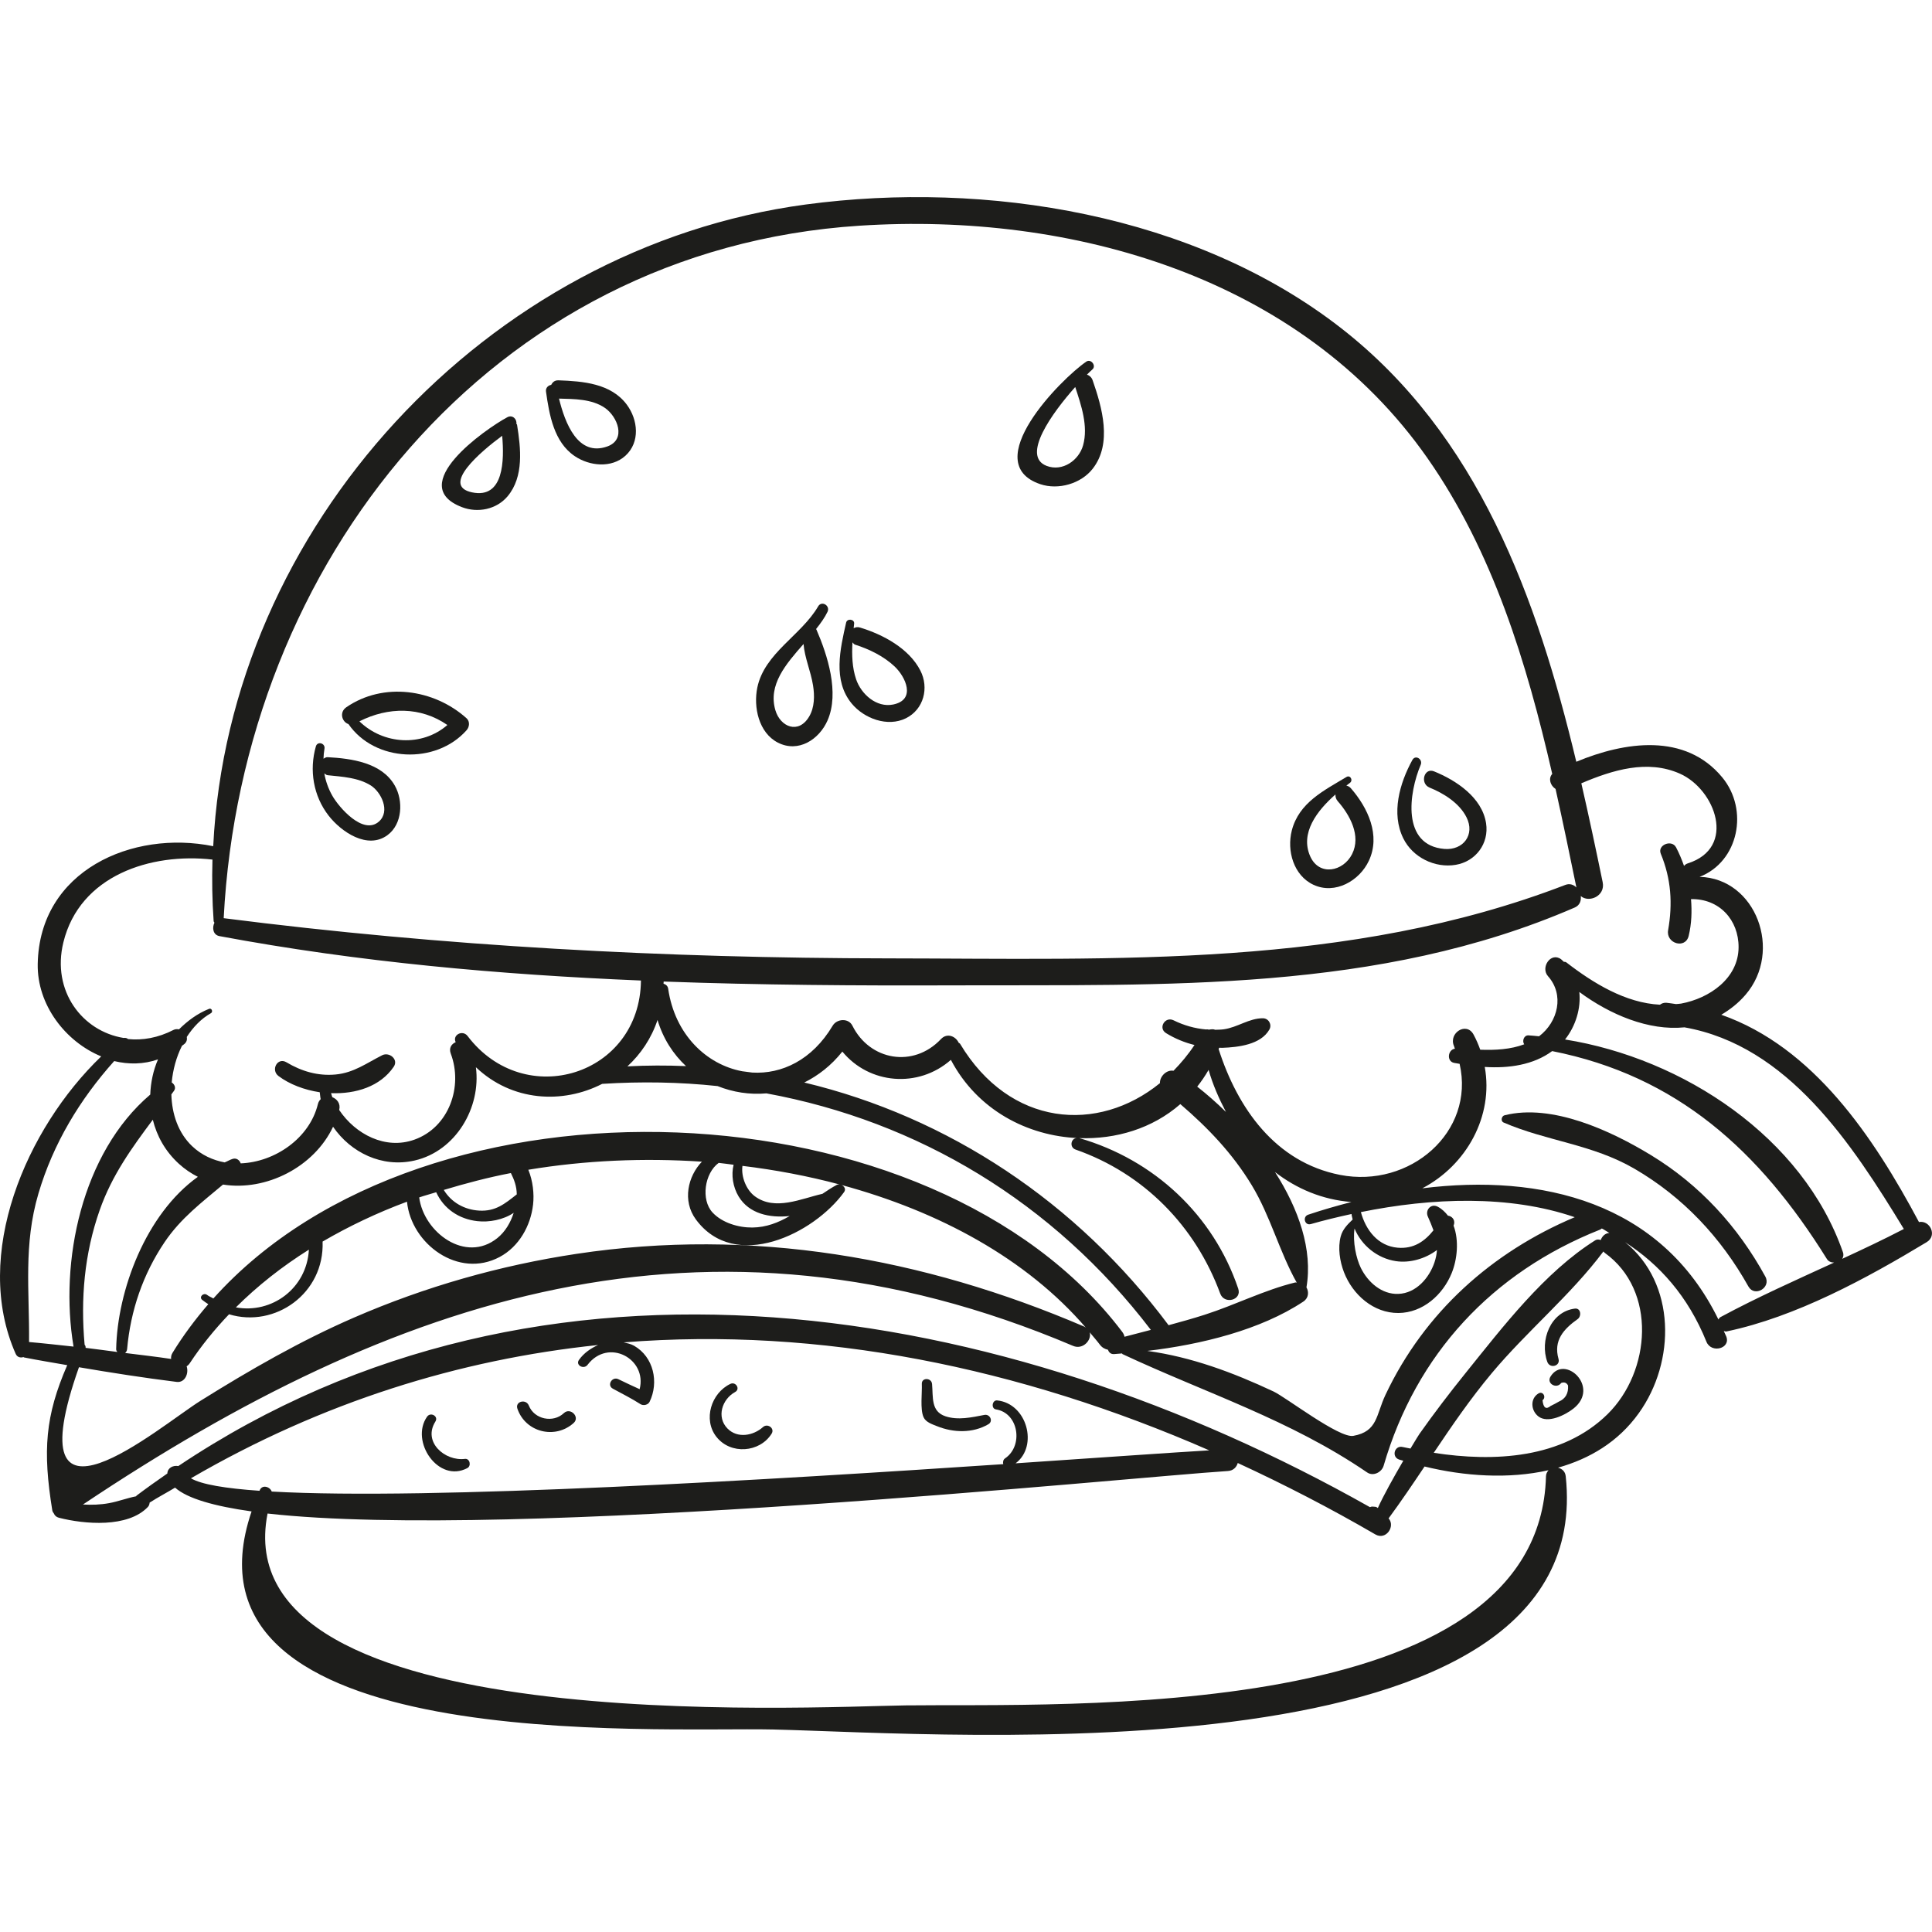 <?xml version="1.0" encoding="iso-8859-1"?>
<!-- Generator: Adobe Illustrator 18.0.0, SVG Export Plug-In . SVG Version: 6.00 Build 0)  -->
<!DOCTYPE svg PUBLIC "-//W3C//DTD SVG 1.1//EN" "http://www.w3.org/Graphics/SVG/1.1/DTD/svg11.dtd">
<svg version="1.1" id="Capa_1" xmlns="http://www.w3.org/2000/svg" xmlns:xlink="http://www.w3.org/1999/xlink" x="0px" y="0px"
	 viewBox="0 0 55.716 55.716" style="enable-background:new 0 0 55.716 55.716;" xml:space="preserve">
<g>
	<path style="fill:#1D1D1B;" d="M50.91,36.815c-0.787-1.44-1.89-2.645-3.297-3.502c-1.158-0.705-2.852-1.494-4.224-1.15
		c-0.088,0.022-0.12,0.169-0.027,0.209c1.244,0.538,2.556,0.624,3.774,1.333c1.404,0.818,2.495,1.984,3.286,3.396
		C50.599,37.418,51.085,37.135,50.91,36.815z"/>
	<path style="fill:#1D1D1B;" d="M55.562,35.822c0.318-0.192,0.091-0.641-0.222-0.58c-1.315-2.466-3.047-5.046-5.7-5.978
		c0.246-0.147,0.484-0.326,0.7-0.578c1.08-1.257,0.301-3.358-1.326-3.399c1.127-0.438,1.426-1.934,0.653-2.869
		c-1.07-1.294-2.812-1.031-4.209-0.45c-1.133-4.73-2.827-9.422-6.781-12.504C34.454,6.173,28.448,5.2,23.24,5.897
		C14.019,7.132,6.601,15.215,6.149,24.403c-2.333-0.475-5.011,0.701-5.061,3.395c-0.022,1.181,0.801,2.243,1.831,2.667
		c-2.164,2.08-3.731,5.726-2.466,8.579c0.044,0.099,0.139,0.119,0.224,0.092c0.006,0.002,0.008,0.009,0.014,0.01
		c0.413,0.082,0.831,0.15,1.248,0.223c-0.635,1.461-0.71,2.462-0.431,4.187c0.006,0.035,0.024,0.065,0.046,0.091
		C1.577,43.703,1.622,43.75,1.7,43.77c0.738,0.188,1.984,0.296,2.564-0.311c0.034-0.036,0.047-0.081,0.051-0.126
		c0.243-0.156,0.49-0.284,0.734-0.432c0.353,0.315,1.133,0.536,2.206,0.686c-2.409,7.078,11.67,6.211,15.042,6.289
		c5.091,0.118,23.8,1.555,22.856-7.304c-0.015-0.144-0.114-0.217-0.221-0.247c0.91-0.257,1.733-0.74,2.327-1.569
		c1.073-1.494,1.072-3.751-0.393-4.932c0.987,0.638,1.813,1.552,2.345,2.87c0.141,0.348,0.713,0.195,0.57-0.157
		c-0.022-0.053-0.048-0.1-0.07-0.152c0.027,0.004,0.05,0.019,0.079,0.012C51.792,37.978,53.827,36.869,55.562,35.822z
		 M54.904,35.442c-0.585,0.304-1.181,0.585-1.779,0.861c0.034-0.052,0.049-0.115,0.022-0.192c-1.155-3.315-4.604-5.589-8.014-6.134
		c0.001-0.001,0.003-0.002,0.004-0.004c0.303-0.385,0.459-0.894,0.408-1.366c0.888,0.655,1.998,1.124,3.033,1.02
		C51.56,30.155,53.406,32.982,54.904,35.442z M45.587,25.841c0.234,0.204,0.714,0.001,0.632-0.398
		c-0.194-0.941-0.396-1.897-0.616-2.854c0.903-0.383,1.903-0.693,2.84-0.279c1.026,0.453,1.651,2.141,0.226,2.59
		c-0.047,0.015-0.077,0.042-0.104,0.071c-0.065-0.182-0.139-0.362-0.23-0.535c-0.125-0.236-0.546-0.07-0.44,0.186
		c0.299,0.725,0.345,1.436,0.211,2.204c-0.067,0.383,0.499,0.554,0.593,0.163c0.085-0.353,0.096-0.708,0.067-1.06
		c0.819-0.016,1.375,0.601,1.372,1.388c-0.004,0.9-0.843,1.474-1.658,1.625c-0.049,0.009-0.097,0.008-0.146,0.014
		c-0.091-0.011-0.178-0.029-0.271-0.037c-0.082-0.007-0.143,0.018-0.192,0.055c-0.995-0.049-1.928-0.623-2.701-1.221
		c-0.024-0.019-0.048-0.012-0.073-0.017c-0.027-0.024-0.048-0.051-0.078-0.073c-0.298-0.219-0.6,0.239-0.377,0.489
		c0.476,0.533,0.293,1.314-0.258,1.733c-0.101-0.009-0.203-0.022-0.304-0.027c-0.136-0.007-0.19,0.167-0.124,0.258
		c-0.393,0.148-0.835,0.172-1.268,0.156c-0.053-0.147-0.115-0.293-0.193-0.437c-0.205-0.379-0.727-0.046-0.565,0.33
		c0.011,0.026,0.017,0.052,0.027,0.078c-0.204,0.027-0.246,0.365-0.023,0.409c0.051,0.01,0.106,0.018,0.159,0.027
		c0.451,1.971-1.44,3.596-3.448,3.203c-1.867-0.366-2.957-1.925-3.502-3.63c0.005-0.013,0.012-0.024,0.017-0.037
		c0.03,0,0.058,0.004,0.088,0.003c0.463-0.018,1.112-0.091,1.359-0.528c0.081-0.143-0.021-0.324-0.187-0.325
		c-0.395-0.003-0.73,0.262-1.127,0.318c-0.083,0.012-0.166,0.011-0.248,0.014c-0.057-0.024-0.119-0.014-0.18-0.004
		c-0.029-0.006-0.054-0.011-0.083-0.005c-0.324-0.028-0.64-0.117-0.938-0.264c-0.246-0.121-0.454,0.225-0.216,0.37
		c0.258,0.159,0.533,0.271,0.819,0.342c-0.182,0.276-0.388,0.521-0.605,0.743c-0.202-0.036-0.399,0.165-0.391,0.357
		c-1.788,1.455-4.329,1.26-5.764-1.135c-0.011-0.018-0.028-0.017-0.04-0.031c-0.086-0.184-0.332-0.295-0.512-0.104
		c-0.793,0.84-2.051,0.62-2.553-0.387c-0.113-0.227-0.449-0.201-0.569,0c-0.592,0.995-1.474,1.402-2.319,1.352
		c-0.096-0.014-0.193-0.025-0.29-0.038c-1.027-0.191-1.943-1.055-2.135-2.38c-0.012-0.083-0.068-0.123-0.134-0.145
		c0-0.021,0.004-0.04,0.004-0.062c2.791,0.102,5.589,0.121,8.388,0.11c6.077-0.023,12.214,0.216,17.889-2.246
		C45.559,26.107,45.604,25.973,45.587,25.841z M21.3,34.503c0.302,0.501,0.893,0.627,1.474,0.565
		c-0.326,0.189-0.674,0.328-1.078,0.332c-0.398,0.004-0.869-0.134-1.147-0.433c-0.342-0.368-0.231-1.135,0.177-1.431
		c0.144,0.013,0.286,0.038,0.43,0.054C21.082,33.886,21.137,34.232,21.3,34.503z M21.77,34.5c-0.244-0.179-0.402-0.559-0.359-0.878
		c0.955,0.116,1.892,0.293,2.801,0.536c-0.027-0.002-0.054-0.002-0.079,0.011c-0.142,0.077-0.28,0.166-0.415,0.259
		C23.105,34.566,22.353,34.928,21.77,34.5z M6.153,37.446c-0.06-0.037-0.123-0.057-0.182-0.103
		c-0.099-0.077-0.242,0.058-0.142,0.142c0.058,0.048,0.118,0.086,0.178,0.126c-0.379,0.44-0.728,0.907-1.034,1.407
		c-0.037,0.061-0.044,0.118-0.038,0.172c-0.44-0.067-0.884-0.116-1.327-0.172c0.031-0.026,0.054-0.063,0.058-0.114
		c0.099-1.108,0.456-2.155,1.079-3.08c0.47-0.697,1.08-1.152,1.686-1.663c1.246,0.197,2.628-0.507,3.174-1.667
		c0.506,0.739,1.408,1.191,2.354,0.973c1.188-0.274,1.918-1.529,1.765-2.69c1.043,0.991,2.501,1.066,3.642,0.48
		c1.126-0.071,2.239-0.053,3.328,0.064c0.443,0.177,0.926,0.254,1.408,0.21c4.366,0.803,8.271,3.133,11.087,6.821
		c-0.253,0.066-0.507,0.132-0.76,0.198c-0.009-0.047-0.03-0.095-0.067-0.143C26.927,31.22,12.306,30.588,6.153,37.446z
		 M13.818,34.912c-0.425-0.025-0.802-0.236-1.02-0.596c0.632-0.19,1.275-0.36,1.935-0.487c0.092,0.185,0.167,0.375,0.17,0.615
		C14.559,34.713,14.293,34.94,13.818,34.912z M14.814,34.976c-0.09,0.283-0.245,0.547-0.472,0.729
		c-0.917,0.736-2.121-0.165-2.253-1.173c0.16-0.056,0.328-0.098,0.49-0.15c0.219,0.479,0.656,0.774,1.185,0.834
		C14.1,35.255,14.514,35.18,14.814,34.976z M8.908,36.038c-0.061,1.12-1.073,1.855-2.106,1.665
		C7.428,37.08,8.134,36.524,8.908,36.038z M3.383,38.989c-0.305-0.038-0.608-0.084-0.914-0.119c0.003-0.036-0.006-0.066-0.029-0.09
		c-0.118-1.322-0.009-2.622,0.436-3.885c0.355-1.009,0.928-1.795,1.531-2.604c0.114,0.465,0.354,0.908,0.753,1.272
		c0.17,0.155,0.354,0.278,0.546,0.375c-1.502,1.072-2.321,3.277-2.356,4.966C3.349,38.943,3.367,38.966,3.383,38.989z
		 M18.094,30.752c0.384-0.354,0.69-0.804,0.868-1.338c0.163,0.546,0.455,0.989,0.821,1.331
		C19.224,30.721,18.661,30.723,18.094,30.752z M31.019,33.152c1.966,0.688,3.455,2.207,4.171,4.155
		c0.118,0.32,0.63,0.188,0.519-0.143c-0.717-2.127-2.434-3.722-4.582-4.342c1.05,0.036,2.104-0.274,2.912-0.981
		c0.796,0.684,1.506,1.423,2.062,2.343c0.539,0.892,0.792,1.909,1.295,2.805c-0.016,0.002-0.026-0.009-0.042-0.005
		c-0.89,0.217-1.734,0.649-2.609,0.93c-0.346,0.111-0.695,0.208-1.045,0.303c-2.646-3.548-6.354-6.006-10.506-6.999
		c0.404-0.201,0.781-0.493,1.098-0.892c0.775,0.942,2.188,1.066,3.13,0.239c0.764,1.45,2.21,2.194,3.667,2.256
		C30.891,32.79,30.819,33.082,31.019,33.152z M34.526,31.337c0.119-0.15,0.229-0.31,0.328-0.483
		c0.121,0.424,0.298,0.827,0.501,1.213C35.081,31.798,34.802,31.554,34.526,31.337z M37.586,37.536
		c0.156-0.104,0.164-0.28,0.09-0.41c0.187-1.088-0.227-2.263-0.907-3.326c0.623,0.482,1.363,0.798,2.203,0.864
		c-0.422,0.11-0.84,0.229-1.246,0.366c-0.17,0.057-0.101,0.321,0.075,0.271c0.38-0.109,0.775-0.204,1.175-0.291
		c0.005,0.055,0.022,0.106,0.033,0.159c-0.147,0.141-0.29,0.282-0.345,0.489c-0.087,0.326-0.026,0.718,0.093,1.028
		c0.249,0.649,0.852,1.185,1.573,1.179c0.703-0.006,1.281-0.525,1.535-1.151c0.16-0.393,0.215-0.939,0.054-1.369
		c0.004-0.018,0.013-0.033,0.016-0.051c0.024-0.131-0.072-0.223-0.178-0.236c-0.079-0.102-0.173-0.194-0.296-0.259
		c-0.194-0.102-0.367,0.098-0.284,0.284c0.063,0.14,0.116,0.27,0.162,0.398c-0.252,0.315-0.568,0.541-1.033,0.501
		c-0.571-0.049-0.92-0.511-1.06-1.027c2.052-0.416,4.278-0.501,6.167,0.147c-2.386,1.007-4.328,2.736-5.456,5.119
		c-0.278,0.587-0.222,1.059-0.929,1.187c-0.408,0.074-1.934-1.107-2.304-1.281c-1.169-0.548-2.368-0.995-3.638-1.169
		C34.639,38.775,36.353,38.354,37.586,37.536z M39.063,35.429c0.2,0.486,0.656,0.859,1.19,0.94c0.401,0.061,0.849-0.066,1.186-0.32
		c-0.006,0.111-0.028,0.228-0.07,0.354c-0.153,0.454-0.531,0.891-1.041,0.911c-0.482,0.019-0.879-0.337-1.082-0.746
		C39.11,36.292,39.006,35.812,39.063,35.429z M24.786,6.509c6.119-0.397,12.722,1.473,16.379,6.702
		c1.888,2.7,2.863,5.895,3.599,9.107c-0.121,0.138-0.052,0.338,0.096,0.434c0.212,0.951,0.409,1.903,0.601,2.841
		c-0.081-0.08-0.192-0.122-0.318-0.074c-6.249,2.407-12.949,2.127-19.546,2.119c-6.42-0.008-12.776-0.346-19.146-1.159
		C6.977,16.253,14.127,7.2,24.786,6.509z M1.828,27.175c0.472-1.929,2.52-2.589,4.299-2.386c-0.016,0.587-0.009,1.178,0.034,1.773
		c0.002,0.021,0.015,0.032,0.023,0.048c-0.071,0.143-0.043,0.351,0.143,0.386c4.026,0.752,8.085,1.111,12.157,1.281
		c-0.029,2.736-3.352,3.769-4.999,1.601c-0.143-0.189-0.444-0.033-0.344,0.177c-0.12,0.051-0.203,0.167-0.141,0.331
		c0.356,0.946-0.048,2.122-1.049,2.48c-0.836,0.299-1.7-0.155-2.169-0.855c0-0.001,0.001-0.002,0.001-0.003
		c0.044-0.183-0.064-0.314-0.2-0.367c-0.016-0.038-0.021-0.078-0.035-0.116c0.708,0.028,1.419-0.19,1.807-0.762
		c0.146-0.215-0.132-0.433-0.332-0.332c-0.452,0.228-0.819,0.507-1.344,0.556c-0.511,0.048-0.983-0.092-1.418-0.352
		c-0.26-0.155-0.459,0.222-0.231,0.395c0.32,0.241,0.746,0.402,1.191,0.469c0.01,0.066,0.012,0.134,0.027,0.199
		c-0.035,0.036-0.065,0.08-0.08,0.141c-0.237,0.981-1.235,1.673-2.226,1.711c-0.032-0.09-0.119-0.162-0.227-0.131
		c-0.083,0.024-0.155,0.072-0.236,0.103c-0.34-0.064-0.666-0.209-0.941-0.471c-0.398-0.38-0.581-0.924-0.596-1.49
		c0.026-0.036,0.051-0.069,0.077-0.105c0.062-0.088,0.012-0.188-0.067-0.24c0.034-0.367,0.133-0.732,0.296-1.057
		c0.023-0.019,0.047-0.032,0.07-0.052c0.071-0.062,0.081-0.134,0.069-0.204c0.184-0.284,0.415-0.526,0.697-0.685
		c0.066-0.037,0.021-0.155-0.053-0.125c-0.342,0.136-0.623,0.349-0.869,0.592c-0.051-0.008-0.105-0.011-0.157,0.016
		c-0.444,0.229-0.894,0.307-1.313,0.264c-0.032-0.031-0.079-0.04-0.128-0.032C2.376,29.739,1.483,28.583,1.828,27.175z
		 M0.838,38.702c0.013-1.473-0.166-2.807,0.271-4.284c0.426-1.441,1.193-2.71,2.184-3.818c0.414,0.1,0.846,0.097,1.264-0.049
		c-0.139,0.321-0.211,0.667-0.224,1.015c-1.98,1.684-2.624,4.82-2.212,7.268C1.692,38.788,1.264,38.739,0.838,38.702z M2.277,39.429
		c0.938,0.16,1.878,0.306,2.816,0.423c0.245,0.031,0.358-0.253,0.289-0.45c0.034-0.021,0.066-0.051,0.092-0.091
		c0.332-0.503,0.713-0.971,1.131-1.409c1.324,0.403,2.755-0.6,2.698-2.097c0.762-0.444,1.575-0.831,2.434-1.15
		c0.12,1.216,1.482,2.23,2.673,1.594c0.557-0.298,0.893-0.896,0.963-1.511c0.035-0.306-0.005-0.683-0.137-1.004
		c1.637-0.272,3.334-0.345,5.006-0.233c-0.405,0.42-0.57,1.128-0.174,1.666c1.129,1.532,3.407,0.414,4.274-0.789
		c0.061-0.084,0.006-0.168-0.072-0.204c2.818,0.763,5.335,2.127,7.047,4.117c-0.016-0.011-0.027-0.024-0.047-0.033
		c-4.661-1.998-9.589-2.861-14.643-2.099c-2.212,0.334-4.366,0.947-6.418,1.838c-1.539,0.668-3,1.509-4.421,2.396
		C4.584,41.145,0.395,44.756,2.277,39.429z M4.826,42.493C4.528,42.7,4.231,42.91,3.937,43.132
		c-0.007,0.005-0.006,0.013-0.011,0.019c-0.261,0.05-0.511,0.148-0.778,0.197c-0.254,0.047-0.505,0.054-0.756,0.04
		c8.958-5.989,17.989-9.056,28.553-4.575c0.288,0.122,0.546-0.173,0.48-0.391c0.099,0.119,0.202,0.235,0.295,0.358
		c0.063,0.084,0.145,0.126,0.23,0.144c0.027,0.072,0.081,0.132,0.176,0.126c0.076-0.005,0.157-0.013,0.235-0.019
		c0.005,0.005,0,0.014,0.007,0.018c2.409,1.127,4.836,1.894,7.058,3.414c0.177,0.121,0.421-0.005,0.476-0.194
		c0.938-3.22,3.134-5.575,6.238-6.807c0.022-0.009,0.036-0.023,0.054-0.035c0.076,0.037,0.143,0.089,0.217,0.129
		c-0.118,0.008-0.209,0.093-0.248,0.205c-0.052-0.019-0.107-0.025-0.158,0.007c-1.468,0.924-2.661,2.491-3.741,3.83
		c-0.46,0.57-0.905,1.154-1.328,1.752c-0.023,0.032-0.126,0.2-0.26,0.424c-0.075-0.016-0.153-0.028-0.226-0.045
		c-0.236-0.055-0.33,0.287-0.1,0.363c0.038,0.013,0.08,0.021,0.119,0.033c-0.268,0.46-0.579,1.015-0.734,1.364
		c-0.023-0.013-0.04-0.033-0.072-0.035c-0.024-0.002-0.048-0.004-0.073-0.006c-0.032-0.003-0.059,0.005-0.083,0.016
		c-10.576-5.971-23.848-8.229-34.365-1.185C4.998,42.252,4.832,42.327,4.826,42.493z M5.506,42.632
		c3.79-2.202,7.744-3.426,11.743-3.844c-0.214,0.095-0.412,0.233-0.552,0.429c-0.108,0.152,0.137,0.286,0.246,0.144
		c0.6-0.786,1.728-0.174,1.503,0.701c-0.206-0.092-0.41-0.19-0.613-0.288c-0.181-0.088-0.341,0.175-0.16,0.273
		c0.268,0.145,0.541,0.283,0.798,0.447c0.083,0.053,0.219,0.022,0.263-0.069c0.271-0.561,0.119-1.29-0.447-1.615
		c-0.097-0.055-0.199-0.074-0.301-0.098c5.667-0.45,11.409,0.719,16.887,3.114c-1.019,0.059-3.051,0.203-5.585,0.374
		c0.661-0.493,0.333-1.725-0.531-1.814c-0.146-0.015-0.182,0.236-0.035,0.259c0.66,0.105,0.794,1.053,0.264,1.411
		c-0.057,0.038-0.068,0.108-0.054,0.168c-6.654,0.446-16.526,1.048-21.096,0.79c-0.049-0.139-0.27-0.208-0.343-0.044
		c-0.004,0.008-0.005,0.015-0.009,0.022C6.499,42.924,5.803,42.808,5.506,42.632z M44.584,42.572
		c-0.187,7.184-13.946,6.551-18.468,6.609c-2.775,0.036-19.684,0.99-18.4-5.533c7.059,0.793,24.851-1.046,27.695-1.226
		c0.157-0.01,0.25-0.112,0.284-0.231c1.341,0.619,2.666,1.302,3.967,2.059c0.309,0.18,0.586-0.235,0.383-0.462
		c0.36-0.489,0.699-0.992,1.037-1.496c1.149,0.281,2.422,0.368,3.575,0.107C44.62,42.444,44.586,42.495,44.584,42.572z
		 M46.36,40.782c-1.305,1.284-3.269,1.385-5.013,1.115c0.525-0.782,1.058-1.561,1.671-2.294c1.015-1.214,2.279-2.253,3.222-3.513
		c0.013,0.013,0.021,0.028,0.038,0.04C47.79,37.214,47.607,39.555,46.36,40.782z M49.615,37.984
		c-0.032,0.017-0.041,0.045-0.058,0.069c-1.659-3.398-5.111-4.21-8.54-3.784c1.277-0.668,2.058-2.083,1.801-3.5
		c0.694,0.044,1.402-0.057,1.944-0.457c3.599,0.713,5.977,2.87,7.922,5.994c0.049,0.079,0.128,0.102,0.209,0.104
		C51.789,36.917,50.68,37.41,49.615,37.984z"/>
	<path style="fill:#1D1D1B;" d="M45.417,37.738c-0.706,0.088-1.019,0.925-0.794,1.539c0.073,0.199,0.382,0.121,0.322-0.089
		c-0.151-0.532,0.15-0.862,0.553-1.148C45.613,37.958,45.593,37.717,45.417,37.738z"/>
	<path style="fill:#1D1D1B;" d="M44.713,39.701c-0.122,0.2,0.179,0.367,0.31,0.181c0.09-0.031,0.156-0.007,0.197,0.074
		c0.015,0.227-0.073,0.381-0.264,0.464c-0.077,0.045-0.156,0.087-0.237,0.125c-0.133,0.112-0.211,0.057-0.235-0.164
		c0.116-0.085,0.014-0.274-0.115-0.197c-0.245,0.146-0.226,0.49-0.005,0.663c0.275,0.214,0.779-0.042,1.012-0.226
		C46.159,40.003,45.118,39.039,44.713,39.701z"/>
	<path style="fill:#1D1D1B;" d="M28.389,40.804c-0.365,0.07-0.759,0.161-1.125,0.039c-0.422-0.141-0.351-0.548-0.385-0.931
		c-0.017-0.186-0.305-0.192-0.295,0c0.012,0.252-0.054,0.726,0.05,0.958c0.065,0.146,0.251,0.204,0.391,0.26
		c0.473,0.191,1.031,0.205,1.478-0.057C28.653,40.986,28.548,40.773,28.389,40.804z"/>
	<path style="fill:#1D1D1B;" d="M16.26,40.753c-0.306,0.29-0.851,0.182-1.01-0.22c-0.079-0.199-0.401-0.121-0.329,0.091
		c0.233,0.684,1.09,0.893,1.623,0.412C16.734,40.864,16.447,40.575,16.26,40.753z"/>
	<path style="fill:#1D1D1B;" d="M22.004,41.154c-0.282,0.252-0.737,0.334-1.023,0.044c-0.327-0.331-0.158-0.848,0.22-1.055
		c0.155-0.085,0.019-0.307-0.137-0.234c-0.55,0.259-0.798,1.027-0.403,1.528c0.411,0.521,1.248,0.455,1.591-0.091
		C22.351,41.188,22.134,41.038,22.004,41.154z"/>
	<path style="fill:#1D1D1B;" d="M13.407,42.072c-0.571,0.073-1.224-0.483-0.851-1.077c0.097-0.153-0.138-0.284-0.24-0.14
		c-0.498,0.708,0.325,1.927,1.162,1.482C13.597,42.275,13.551,42.054,13.407,42.072z"/>
	<path style="fill:#1D1D1B;" d="M14.911,12.249c-0.002-0.014-0.016-0.017-0.02-0.029c0.021-0.128-0.111-0.269-0.26-0.188
		c-0.636,0.342-2.957,1.964-1.308,2.594c0.458,0.175,0.998,0.064,1.315-0.313C15.114,13.744,15.019,12.926,14.911,12.249z
		 M13.613,14.199c-0.906-0.19,0.236-1.165,0.869-1.632C14.544,13.266,14.535,14.393,13.613,14.199z"/>
	<path style="fill:#1D1D1B;" d="M18.075,11.668c-0.457-0.613-1.266-0.674-1.969-0.7c-0.111-0.004-0.172,0.056-0.21,0.131
		c-0.085,0.014-0.166,0.085-0.15,0.195c0.094,0.665,0.226,1.455,0.83,1.861c0.426,0.287,1.057,0.352,1.459-0.011
		C18.467,12.752,18.4,12.104,18.075,11.668z M17.514,12.875c-0.853,0.305-1.222-0.684-1.393-1.38
		c0.437,0.012,0.945,0.009,1.32,0.266C17.806,12.009,18.073,12.675,17.514,12.875z"/>
	<path style="fill:#1D1D1B;" d="M41.356,22.245c-0.289-0.117-0.415,0.352-0.129,0.468c0.408,0.165,0.86,0.448,1.064,0.855
		c0.256,0.508-0.099,0.959-0.637,0.914c-1.245-0.103-1.023-1.624-0.683-2.426c0.068-0.159-0.151-0.301-0.24-0.14
		c-0.367,0.668-0.619,1.541-0.26,2.265c0.27,0.545,0.91,0.861,1.511,0.759c0.576-0.098,0.965-0.615,0.874-1.2
		C42.741,22.998,41.995,22.504,41.356,22.245z"/>
	<path style="fill:#1D1D1B;" d="M38.956,22.731c-0.039-0.045-0.084-0.065-0.129-0.076c0.034-0.025,0.069-0.054,0.102-0.078
		c0.101-0.073,0.011-0.237-0.099-0.17c-0.647,0.39-1.369,0.738-1.576,1.542c-0.15,0.583,0.05,1.301,0.627,1.568
		c0.62,0.287,1.323-0.112,1.595-0.694C39.821,24.087,39.447,23.295,38.956,22.731z M38.992,24.631
		c-0.254,0.504-0.946,0.645-1.206,0.067c-0.302-0.674,0.197-1.322,0.727-1.787c-0.005,0.065,0.013,0.134,0.067,0.196
		C38.927,23.501,39.259,24.101,38.992,24.631z"/>
	<path style="fill:#1D1D1B;" d="M31.511,10.969c-0.031-0.09-0.094-0.141-0.165-0.166c0.063-0.062,0.118-0.115,0.156-0.148
		c0.123-0.105-0.039-0.319-0.175-0.226c-0.728,0.496-3.13,2.926-1.326,3.534c0.52,0.175,1.175-0.013,1.512-0.447
		C32.081,12.788,31.782,11.748,31.511,10.969z M31.235,12.841c-0.12,0.434-0.593,0.769-1.05,0.595
		c-0.747-0.283,0.165-1.536,0.823-2.275C31.181,11.688,31.388,12.289,31.235,12.841z"/>
	<path style="fill:#1D1D1B;" d="M23.543,18.152c-0.002-0.005-0.007-0.006-0.01-0.01c0.131-0.164,0.25-0.329,0.331-0.497
		c0.086-0.179-0.168-0.334-0.27-0.158c-0.486,0.836-1.546,1.344-1.754,2.34c-0.117,0.563,0.04,1.305,0.591,1.588
		c0.592,0.305,1.195-0.089,1.436-0.643C24.212,19.976,23.866,18.897,23.543,18.152z M23.335,20.664
		c-0.308,0.521-0.833,0.298-0.974-0.182c-0.216-0.733,0.303-1.332,0.812-1.91c0.033,0.403,0.207,0.778,0.274,1.195
		C23.494,20.059,23.493,20.398,23.335,20.664z"/>
	<path style="fill:#1D1D1B;" d="M26.543,19.34c-0.328-0.643-1.083-1.044-1.745-1.244c-0.072-0.021-0.13-0.006-0.18,0.021
		c0.005-0.043,0.008-0.088,0.014-0.131c0.016-0.132-0.202-0.16-0.231-0.031c-0.171,0.757-0.389,1.667,0.159,2.332
		c0.357,0.434,1.034,0.689,1.565,0.427C26.642,20.457,26.796,19.836,26.543,19.34z M25.758,20.317
		c-0.483,0.099-0.924-0.3-1.069-0.727c-0.114-0.336-0.126-0.703-0.105-1.065c0.026,0.023,0.038,0.054,0.077,0.066
		c0.409,0.131,0.821,0.331,1.137,0.628C26.117,19.518,26.426,20.18,25.758,20.317z"/>
	<path style="fill:#1D1D1B;" d="M11.386,22.656c-0.375-0.664-1.251-0.783-1.936-0.82c-0.054-0.003-0.084,0.024-0.121,0.044
		c0.004-0.095,0.011-0.191,0.028-0.287c0.03-0.16-0.202-0.229-0.248-0.068c-0.195,0.684-0.074,1.428,0.367,1.996
		c0.365,0.47,1.125,0.99,1.701,0.561C11.605,23.764,11.634,23.094,11.386,22.656z M10.926,23.694
		c-0.455,0.399-1.153-0.412-1.343-0.748c-0.115-0.203-0.191-0.419-0.23-0.641c0.032,0.018,0.054,0.047,0.097,0.051
		c0.415,0.044,0.884,0.067,1.247,0.298C10.994,22.845,11.264,23.397,10.926,23.694z"/>
	<path style="fill:#1D1D1B;" d="M13.455,20.714c-0.939-0.843-2.4-1.054-3.469-0.317c-0.21,0.145-0.122,0.426,0.063,0.484
		c0.758,1.099,2.521,1.175,3.406,0.178C13.539,20.965,13.557,20.807,13.455,20.714z M10.365,20.802
		c0.832-0.421,1.768-0.426,2.537,0.106C12.168,21.544,11.054,21.473,10.365,20.802z"/>
</g>
<g>
</g>
<g>
</g>
<g>
</g>
<g>
</g>
<g>
</g>
<g>
</g>
<g>
</g>
<g>
</g>
<g>
</g>
<g>
</g>
<g>
</g>
<g>
</g>
<g>
</g>
<g>
</g>
<g>
</g>
</svg>
